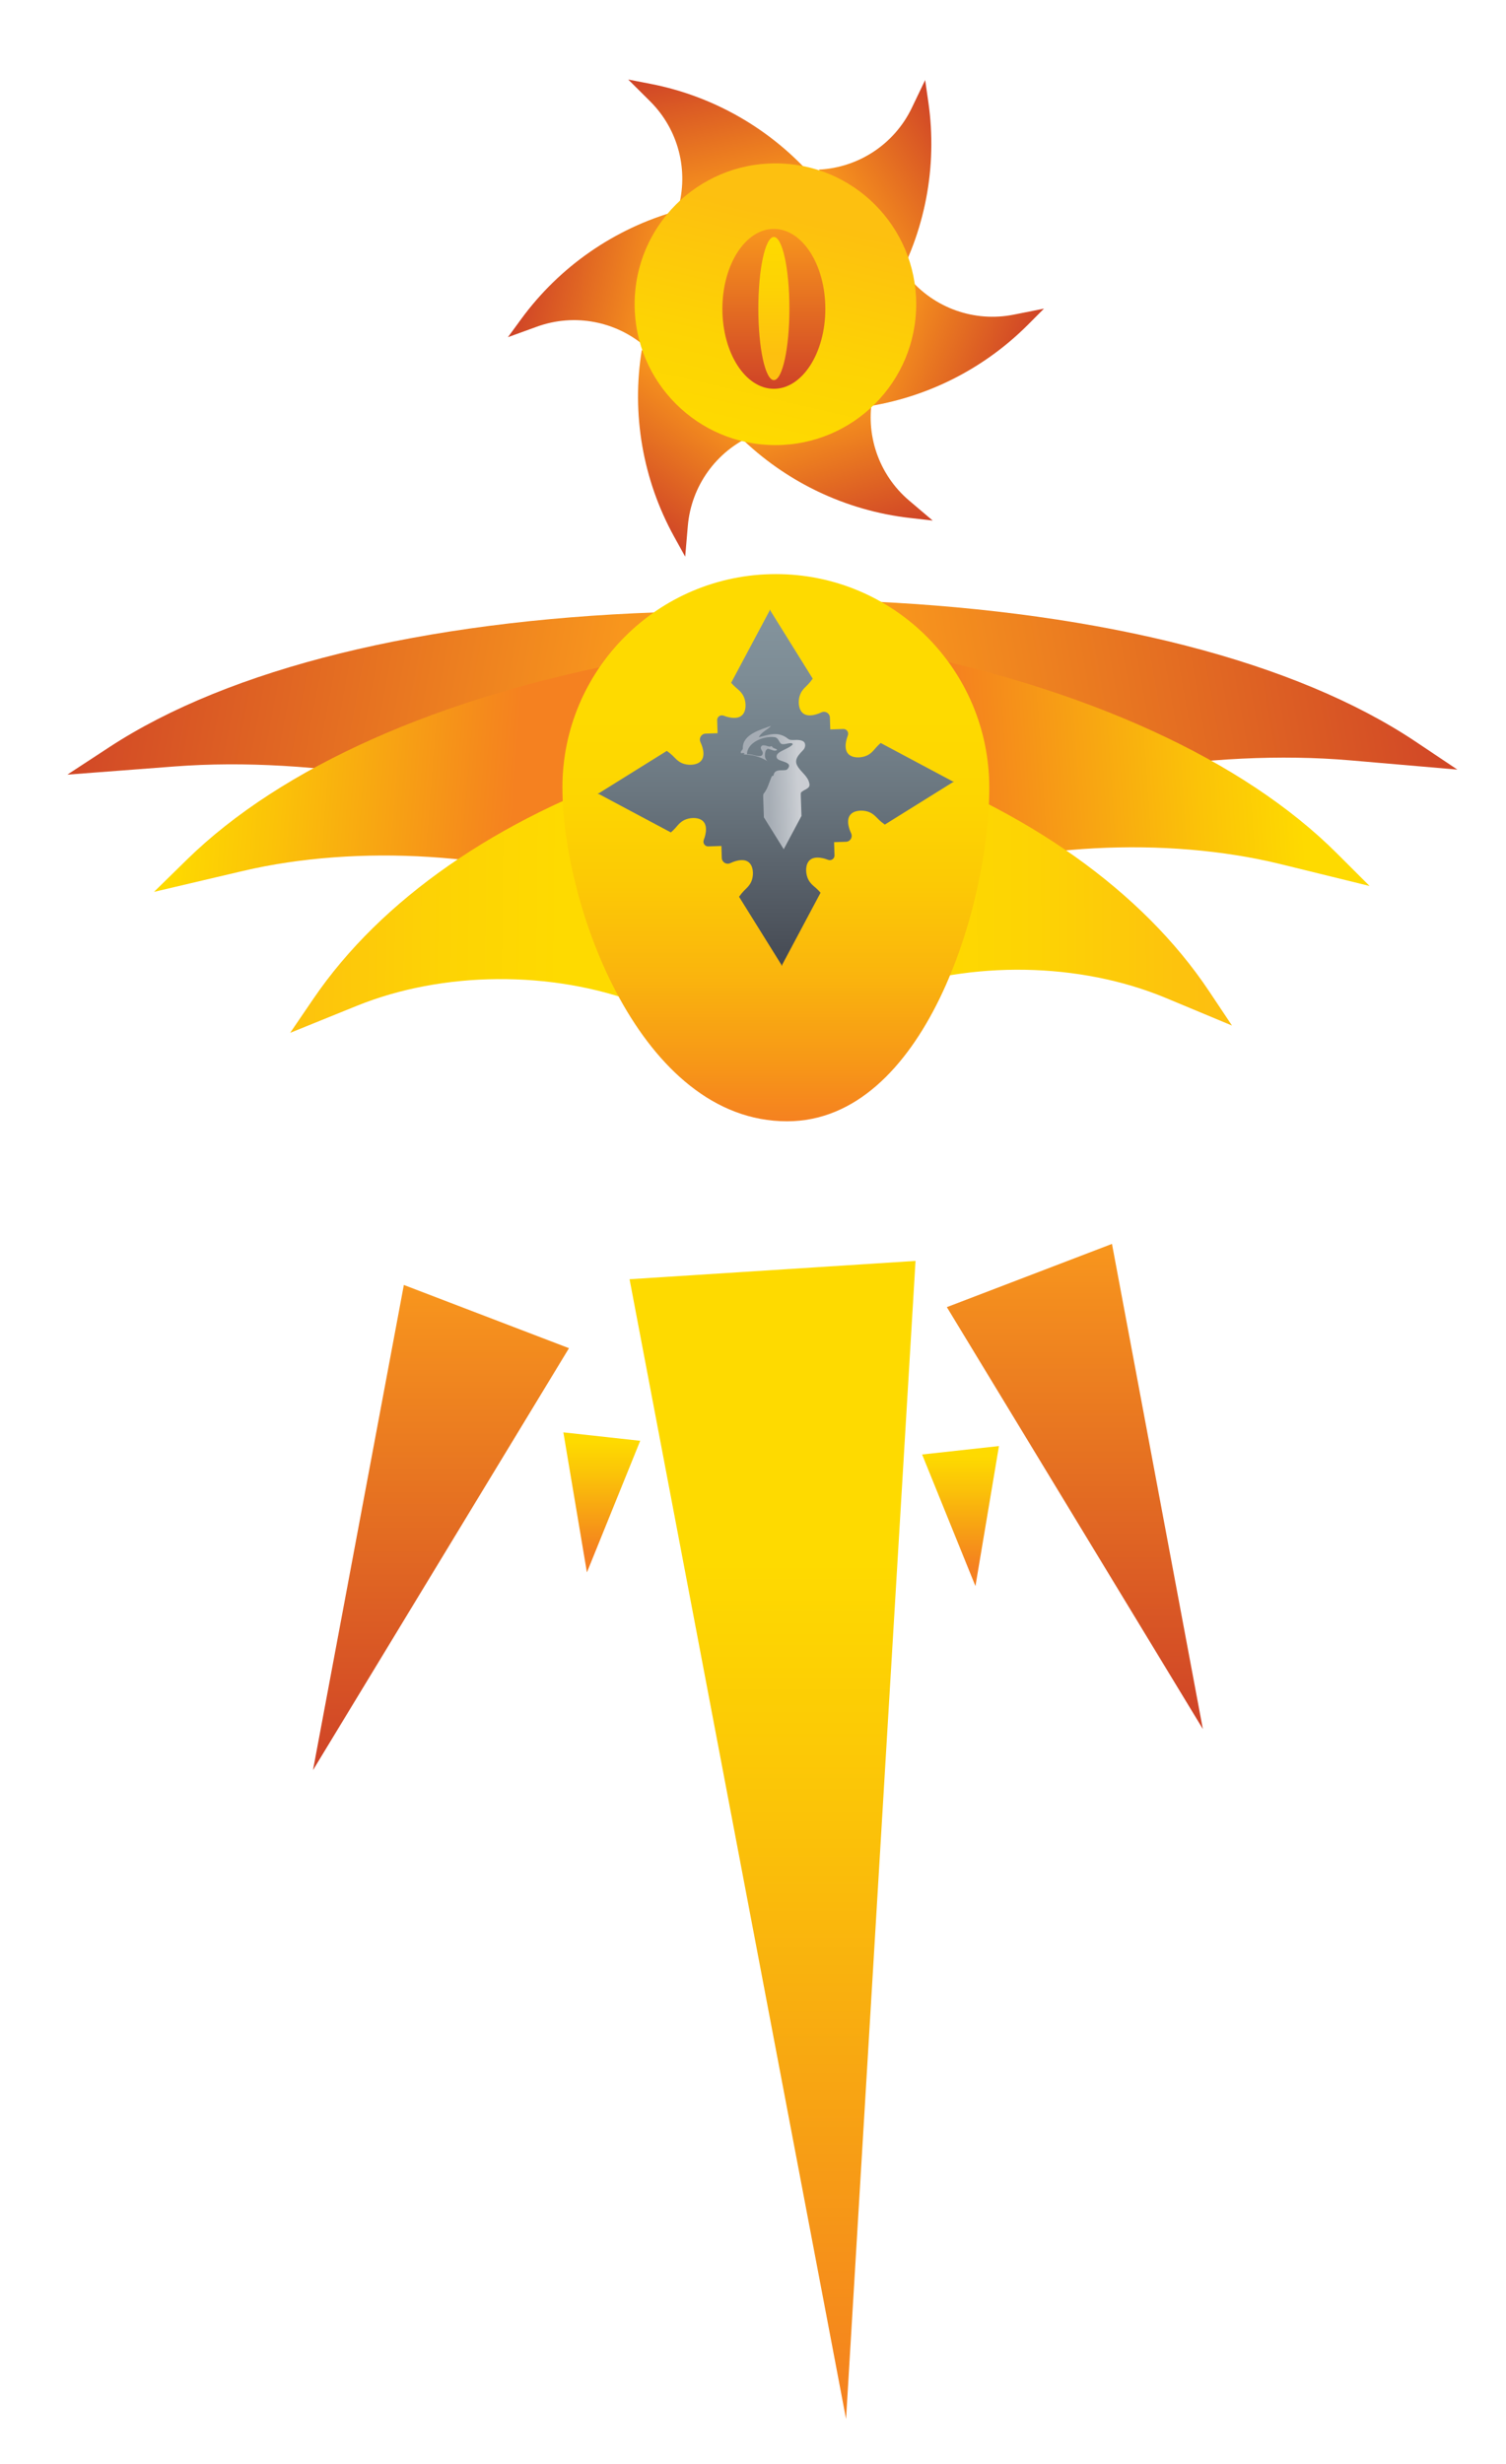 <?xml version="1.0" encoding="UTF-8"?>
<svg id="Layer_1" data-name="Layer 1" xmlns="http://www.w3.org/2000/svg" xmlns:xlink="http://www.w3.org/1999/xlink" viewBox="0 0 496.23 811.41">
  <defs>
    <style>
      .cls-1 {
        fill: url(#linear-gradient-15);
      }

      .cls-2 {
        fill: url(#linear-gradient-13);
      }

      .cls-3 {
        fill: url(#linear-gradient-2);
      }

      .cls-4 {
        fill: url(#linear-gradient-10);
      }

      .cls-5 {
        fill: url(#linear-gradient-12);
      }

      .cls-6 {
        fill: url(#linear-gradient-4);
      }

      .cls-7 {
        fill: url(#linear-gradient-3);
      }

      .cls-8 {
        fill: url(#linear-gradient-5);
      }

      .cls-9 {
        fill: url(#linear-gradient-22);
      }

      .cls-10 {
        fill: url(#linear-gradient-8);
      }

      .cls-11 {
        fill: url(#linear-gradient-14);
      }

      .cls-12 {
        fill: url(#linear-gradient-20);
      }

      .cls-13 {
        fill: url(#linear-gradient-17);
      }

      .cls-14 {
        fill: url(#linear-gradient-7);
      }

      .cls-15 {
        fill: url(#linear-gradient-9);
      }

      .cls-16 {
        fill: url(#linear-gradient-11);
      }

      .cls-17 {
        fill: url(#linear-gradient-19);
      }

      .cls-18 {
        fill: url(#linear-gradient-6);
      }

      .cls-19 {
        fill: url(#linear-gradient-21);
      }

      .cls-20 {
        fill: url(#linear-gradient-16);
      }

      .cls-21 {
        fill: url(#linear-gradient);
      }

      .cls-22 {
        fill: url(#linear-gradient-23);
      }

      .cls-23 {
        fill: url(#linear-gradient-18);
      }
    </style>
    <linearGradient id="linear-gradient" x1="254.55" y1="796.62" x2="254.55" y2="415.24" gradientUnits="userSpaceOnUse">
      <stop offset="0" stop-color="#f58120"/>
      <stop offset=".07" stop-color="#f5891c"/>
      <stop offset=".52" stop-color="#fbc308"/>
      <stop offset=".74" stop-color="#feda00"/>
    </linearGradient>
    <linearGradient id="linear-gradient-2" x1="354.17" y1="409.64" x2="354.17" y2="569.41" gradientUnits="userSpaceOnUse">
      <stop offset="0" stop-color="#f8961d"/>
      <stop offset="1" stop-color="#cf4327"/>
    </linearGradient>
    <linearGradient id="linear-gradient-3" x1="145.3" y1="423.16" x2="145.3" y2="582.94" xlink:href="#linear-gradient-2"/>
    <linearGradient id="linear-gradient-4" x1="198.29" y1="517.82" x2="198.29" y2="471.7" gradientUnits="userSpaceOnUse">
      <stop offset=".14" stop-color="#f58120"/>
      <stop offset=".21" stop-color="#f5891c"/>
      <stop offset=".7" stop-color="#fbc308"/>
      <stop offset=".93" stop-color="#feda00"/>
    </linearGradient>
    <linearGradient id="linear-gradient-5" x1="316.5" y1="522.33" x2="316.5" y2="476.21" xlink:href="#linear-gradient-4"/>
    <linearGradient id="linear-gradient-6" x1="2698.13" y1="-4591.43" x2="2698.13" y2="-4667.43" gradientTransform="translate(-10930.48 -505.35) rotate(79.93) scale(1 2.38)" xlink:href="#linear-gradient-2"/>
    <linearGradient id="linear-gradient-7" x1="2900.7" y1="-4492.45" x2="2900.7" y2="-4568.45" gradientTransform="translate(-8845.84 -2023.98) rotate(86.09) scale(1 2)" xlink:href="#linear-gradient"/>
    <linearGradient id="linear-gradient-8" x1="3043.03" y1="-4272.47" x2="3043.03" y2="-4348.47" gradientTransform="translate(-6200.25 -2730.8) rotate(89.84) scale(1 1.52)" gradientUnits="userSpaceOnUse">
      <stop offset="0" stop-color="#feda00"/>
      <stop offset=".34" stop-color="#fdd304"/>
      <stop offset=".81" stop-color="#fdc00f"/>
      <stop offset=".83" stop-color="#fdc010"/>
    </linearGradient>
    <linearGradient id="linear-gradient-9" x1="4126.6" y1="-7714.78" x2="4126.6" y2="-7790.78" gradientTransform="translate(19005.29 -421.35) rotate(100.64) scale(1 -2.38)" gradientUnits="userSpaceOnUse">
      <stop offset="0" stop-color="#f8961d"/>
      <stop offset="1" stop-color="#cf4327"/>
    </linearGradient>
    <linearGradient id="linear-gradient-10" x1="3524.13" y1="-8270.39" x2="3524.13" y2="-8346.39" gradientTransform="translate(16935.94 -1960.74) rotate(94.49) scale(1 -2)" xlink:href="#linear-gradient"/>
    <linearGradient id="linear-gradient-11" x1="3171.88" y1="-9258.23" x2="3171.88" y2="-9334.23" gradientTransform="translate(14297.55 -2693.97) rotate(90.74) scale(1 -1.52)" xlink:href="#linear-gradient-8"/>
    <linearGradient id="linear-gradient-12" x1="255.65" y1="369.25" x2="255.65" y2="189.06" gradientUnits="userSpaceOnUse">
      <stop offset="0" stop-color="#f58120"/>
      <stop offset=".11" stop-color="#f79817"/>
      <stop offset=".27" stop-color="#fab50d"/>
      <stop offset=".43" stop-color="#fcc905"/>
      <stop offset=".58" stop-color="#fdd501"/>
      <stop offset=".74" stop-color="#feda00"/>
    </linearGradient>
    <linearGradient id="linear-gradient-13" x1="4450.34" y1="-7860.51" x2="4450.34" y2="-7905.85" gradientTransform="translate(1474.1 -8815.85) rotate(37.42) scale(1 -1)" xlink:href="#linear-gradient-2"/>
    <linearGradient id="linear-gradient-14" x1="1866.51" y1="-7384.63" x2="1866.51" y2="-7429.98" gradientTransform="translate(-3693.37 -6369.37) rotate(-17.16) scale(1 -1)" xlink:href="#linear-gradient-2"/>
    <linearGradient id="linear-gradient-15" x1="1918.36" y1="-5696.4" x2="1918.36" y2="-5741.75" gradientTransform="translate(-5712.11 -169.25) rotate(-68.73) scale(1 -1)" xlink:href="#linear-gradient-2"/>
    <linearGradient id="linear-gradient-16" x1="6465.47" y1="-6039.54" x2="6465.47" y2="-6084.88" gradientTransform="translate(7518.63 -4901.77) rotate(102.56) scale(1 -1)" xlink:href="#linear-gradient-2"/>
    <linearGradient id="linear-gradient-17" x1="5492.93" y1="-3092.06" x2="5492.93" y2="-3137.4" gradientTransform="translate(6279.96 1876.85) rotate(167.33) scale(1 -1)" xlink:href="#linear-gradient-2"/>
    <linearGradient id="linear-gradient-18" x1="2159.56" y1="-2745.52" x2="2159.56" y2="-2790.87" gradientTransform="translate(-913.41 3355.48) rotate(-121.83) scale(1 -1)" xlink:href="#linear-gradient-2"/>
    <linearGradient id="linear-gradient-19" x1="1386.68" y1="988.98" x2="1386.68" y2="896.19" gradientTransform="translate(-881.15 -1132.44) rotate(13.11)" xlink:href="#linear-gradient-8"/>
    <linearGradient id="linear-gradient-20" x1="257.35" y1="74.46" x2="257.35" y2="127.12" gradientTransform="translate(-2.36 .92)" xlink:href="#linear-gradient-2"/>
    <linearGradient id="linear-gradient-21" x1="257.35" y1="77.12" x2="257.35" y2="124.26" gradientTransform="translate(-2.36 .92)" xlink:href="#linear-gradient-8"/>
    <linearGradient id="linear-gradient-22" x1="298.3" y1="204.27" x2="302.22" y2="86.94" gradientTransform="translate(-49.33 123.9) rotate(-1.91)" gradientUnits="userSpaceOnUse">
      <stop offset="0" stop-color="#444952"/>
      <stop offset=".09" stop-color="#4c525b"/>
      <stop offset=".48" stop-color="#6a767f"/>
      <stop offset=".8" stop-color="#7d8c95"/>
      <stop offset="1" stop-color="#84949d"/>
    </linearGradient>
    <linearGradient id="linear-gradient-23" x1="289.1" y1="145.61" x2="311.41" y2="145.61" gradientTransform="translate(-49.33 123.9) rotate(-1.91)" gradientUnits="userSpaceOnUse">
      <stop offset=".39" stop-color="#a5acb4"/>
      <stop offset=".69" stop-color="#bdc2c8"/>
      <stop offset=".83" stop-color="#cbced3"/>
    </linearGradient>
  </defs>
  <g>
    <polygon class="cls-21" points="278.78 796.62 301.67 415.24 207.44 421.27 278.78 796.62"/>
    <polygon class="cls-3" points="396.35 569.41 366.4 409.64 311.99 430.46 396.35 569.41"/>
    <polygon class="cls-7" points="103.13 582.94 133.07 423.16 187.48 443.98 103.13 582.94"/>
    <polygon class="cls-6" points="193.39 517.82 185.63 471.7 210.95 474.48 193.39 517.82"/>
    <polygon class="cls-8" points="321.41 522.33 329.16 476.21 303.84 478.99 321.41 522.33"/>
    <path class="cls-18" d="M480.21,253.44l-13.66-9.14c-39.44-26.39-102.75-42.67-179.78-46.23h0s13.74,76.05,13.74,76.05h0c43.35-18.56,98.77-27.66,144.44-23.72l35.26,3.04Z"/>
    <path class="cls-14" d="M451.28,291.77l-10.7-10.68c-30.88-30.85-82.53-54.48-146.65-67.1h0s5.47,77.09,5.47,77.09h0c37.71-13.3,84.77-15.79,122.64-6.49l29.24,7.18Z"/>
    <path class="cls-10" d="M405.95,337.74l-7.59-11.37c-21.92-32.82-59.94-59.81-107.96-76.65h0s.37,77.29.37,77.29h0c29.26-10.78,65.09-10.15,93.36,1.63l21.83,9.1Z"/>
    <path class="cls-15" d="M22.19,255.1l13.75-9c39.7-26,103.17-41.65,180.23-44.43h0s-14.5,75.91-14.5,75.91h0c-43.16-18.99-98.49-28.65-144.19-25.17l-35.29,2.69Z"/>
    <path class="cls-4" d="M50.74,293.71l10.8-10.58c31.19-30.54,83.07-53.65,147.32-65.63h0s-6.24,77.03-6.24,77.03h0c-37.58-13.67-84.61-16.63-122.57-7.71l-29.31,6.89Z"/>
    <path class="cls-16" d="M95.61,340.13l7.7-11.29c22.24-32.6,60.53-59.21,108.73-75.57h0s-1.14,77.28-1.14,77.28h0c-29.15-11.07-64.98-10.8-93.37.7l-21.92,8.88Z"/>
    <path class="cls-5" d="M185.32,259.39c0,38.84,25.72,109.87,74,109.87,45.14,0,66.65-71.02,66.65-109.87s-31.49-70.33-70.33-70.33-70.33,31.49-70.33,70.33Z"/>
    <path class="cls-2" d="M225.77,183.32l-3.59-6.49c-10.37-18.74-14.14-40.41-10.72-61.55h0s36.59,28.06,36.59,28.06h0c-12.07,5.27-20.28,16.72-21.41,29.84l-.87,10.13Z"/>
    <path class="cls-11" d="M307.31,171.43l-7.37-.84c-21.28-2.41-41.13-11.9-56.37-26.94h0s44.08-13.55,44.08-13.55h0c-2.7,12.89,1.87,26.22,11.91,34.74l7.75,6.58Z"/>
    <path class="cls-1" d="M343.98,101.65l-5.23,5.25c-15.12,15.17-34.89,24.82-56.14,27.41h0s16.78-42.95,16.78-42.95h0c8.42,10.12,21.7,14.83,34.62,12.26l9.97-1.98Z"/>
    <path class="cls-20" d="M167.36,111.05l4.38-5.99c12.64-17.28,30.73-29.82,51.34-35.6h0s-10.09,45-10.09,45h0c-9.86-8.73-23.7-11.37-36.08-6.88l-9.56,3.47Z"/>
    <path class="cls-13" d="M207,26.19l7.28,1.41c21.02,4.07,40.07,15.08,54.09,31.27h0s-45,10.06-45,10.06h0c3.7-12.64.19-26.29-9.16-35.57l-7.21-7.17Z"/>
    <path class="cls-23" d="M304.84,26.36l1.06,7.34c3.06,21.19-1.09,42.8-11.78,61.36h0s-24.27-39.21-24.27-39.21h0c13.15-.66,24.89-8.45,30.59-20.32l4.4-9.17Z"/>
    <circle class="cls-17" cx="255.5" cy="100.19" r="46.39"/>
    <ellipse class="cls-12" cx="254.99" cy="101.71" rx="16.96" ry="26.33"/>
    <ellipse class="cls-19" cx="254.99" cy="101.61" rx="5.12" ry="23.57"/>
  </g>
  <g>
    <path class="cls-9" d="M314.32,257.37h-.33s-23.8-12.69-23.8-12.69c-.52.45-1.04.95-1.52,1.5-.85.96-1.72,2.17-3.45,2.81-1.8.66-4.48.7-5.78-.79-1.65-1.89-.31-5.38-.08-5.99,0,0,0-.02,0-.02.4-1.04-.37-2.16-1.48-2.12l-4.3.14-.13-3.93c-.05-1.41-1.52-2.28-2.79-1.68,0,0-.02,0-.03.01-.59.27-3.99,1.85-5.98.32-1.57-1.2-1.71-3.87-1.17-5.71.52-1.77,1.67-2.72,2.57-3.63.66-.67,1.24-1.38,1.74-2.1l-13.98-22.45v-.33s-.1.17-.1.17l-.1-.16v.33s-12.69,23.8-12.69,23.8c.45.52.95,1.04,1.5,1.52.96.85,2.17,1.72,2.81,3.45.66,1.8.7,4.48-.79,5.78-1.89,1.65-5.38.31-5.99.08,0,0-.02,0-.02,0-1.04-.4-2.16.37-2.12,1.48l.14,4.3-3.96.13c-1.41.05-2.29,1.52-1.69,2.8,0,0,0,.02.01.03.27.59,1.85,3.99.32,5.98-1.2,1.57-3.87,1.71-5.71,1.17-1.77-.52-2.72-1.67-3.63-2.57-.66-.65-1.36-1.22-2.07-1.72l-22.45,13.98h-.33s.17.1.17.1l-.16.1h.33s23.77,12.67,23.77,12.67c.53-.45,1.04-.95,1.53-1.5.85-.96,1.72-2.17,3.45-2.81,1.8-.66,4.48-.7,5.78.79,1.65,1.89.31,5.38.08,5.99,0,0,0,.02,0,.02-.4,1.04.37,2.15,1.48,2.11l4.33-.14.13,3.96c.05,1.41,1.52,2.29,2.8,1.69,0,0,.02,0,.03-.01.59-.27,3.99-1.85,5.98-.32,1.57,1.2,1.71,3.87,1.17,5.71-.52,1.77-1.67,2.72-2.57,3.63-.65.66-1.22,1.36-1.72,2.07l13.98,22.45v.33s.1-.17.1-.17l.1.16v-.33s12.67-23.77,12.67-23.77c-.45-.53-.95-1.04-1.5-1.53-.96-.85-2.17-1.72-2.81-3.45-.66-1.8-.7-4.48.79-5.78,1.89-1.65,5.38-.31,5.99-.08,0,0,.02,0,.02,0,1.04.4,2.15-.37,2.11-1.48l-.14-4.33,3.93-.13c1.41-.05,2.28-1.52,1.68-2.79,0,0,0-.02-.01-.03-.27-.59-1.85-3.99-.32-5.98,1.2-1.57,3.87-1.71,5.71-1.17,1.77.52,2.72,1.67,3.63,2.57.67.66,1.38,1.24,2.1,1.74l22.45-13.98h.33s-.17-.1-.17-.1l.16-.1Z"/>
    <path class="cls-22" d="M264.09,268.75s-.1-3.05-.22-6.6c-.01-.36-.02-.72.02-1.07.83-1.15,3.29-1.24,2.79-3.1-.52-2.58-3.02-3.8-4.1-6.08-.93-1.99.89-3.64,2.15-4.98.7-.75.93-2.34-.24-2.88-1.62-.81-3.75.13-4.79-.71-3.27-2.64-6.4-1.38-9.7-.54.95-1.77,2.81-2.41,4.06-3.75-3.43,1.27-9.44,2.77-9.29,7.39.02.58-.84.89-.67,1.47,0,.29.72-.02,1.02.11.44.27,0,.29-.13.44,2.89.05,5.37.69,7.88,2.19-1.04-.83-.94-2.28-.55-3.45.14-.15.41-.59.7-.6,1.02.11,2.2,1.08,3.05.33-.6-.56-1.46-.38-1.78-1.24-.85.46-1.45-.1-2.32-.21-.29,0-.73-.12-1.01.18-.84.89.49,1.57.37,2.44-.22,2.03-3.61-.02-5.19.32.01-3.9,5.43-6.11,9.06-5.65,1.02.11,1.34,1.11,1.94,1.96.75.84,2.31-.08,3.61.02.29,0,.44.27.45.42-1.67,1.79-6.13,2.37-5.2,4.51.62,1.28,5.67,1.11,3.44,3.64-.84.89-4.21-.58-4.56,2.03,0,.14-.43.16-.57.31-.94,2.05-1.31,4.09-2.75,5.81-.1.37-.09.73-.08,1.09l.22,6.62h0s0,0,0,0v.06s.04,0,.04,0l6.47,10.39v.11s.03-.06.03-.06l.03.05v-.11s5.76-10.8,5.76-10.8h.04s0-.07,0-.07h0s0,0,0,0Z"/>
  </g>
</svg>